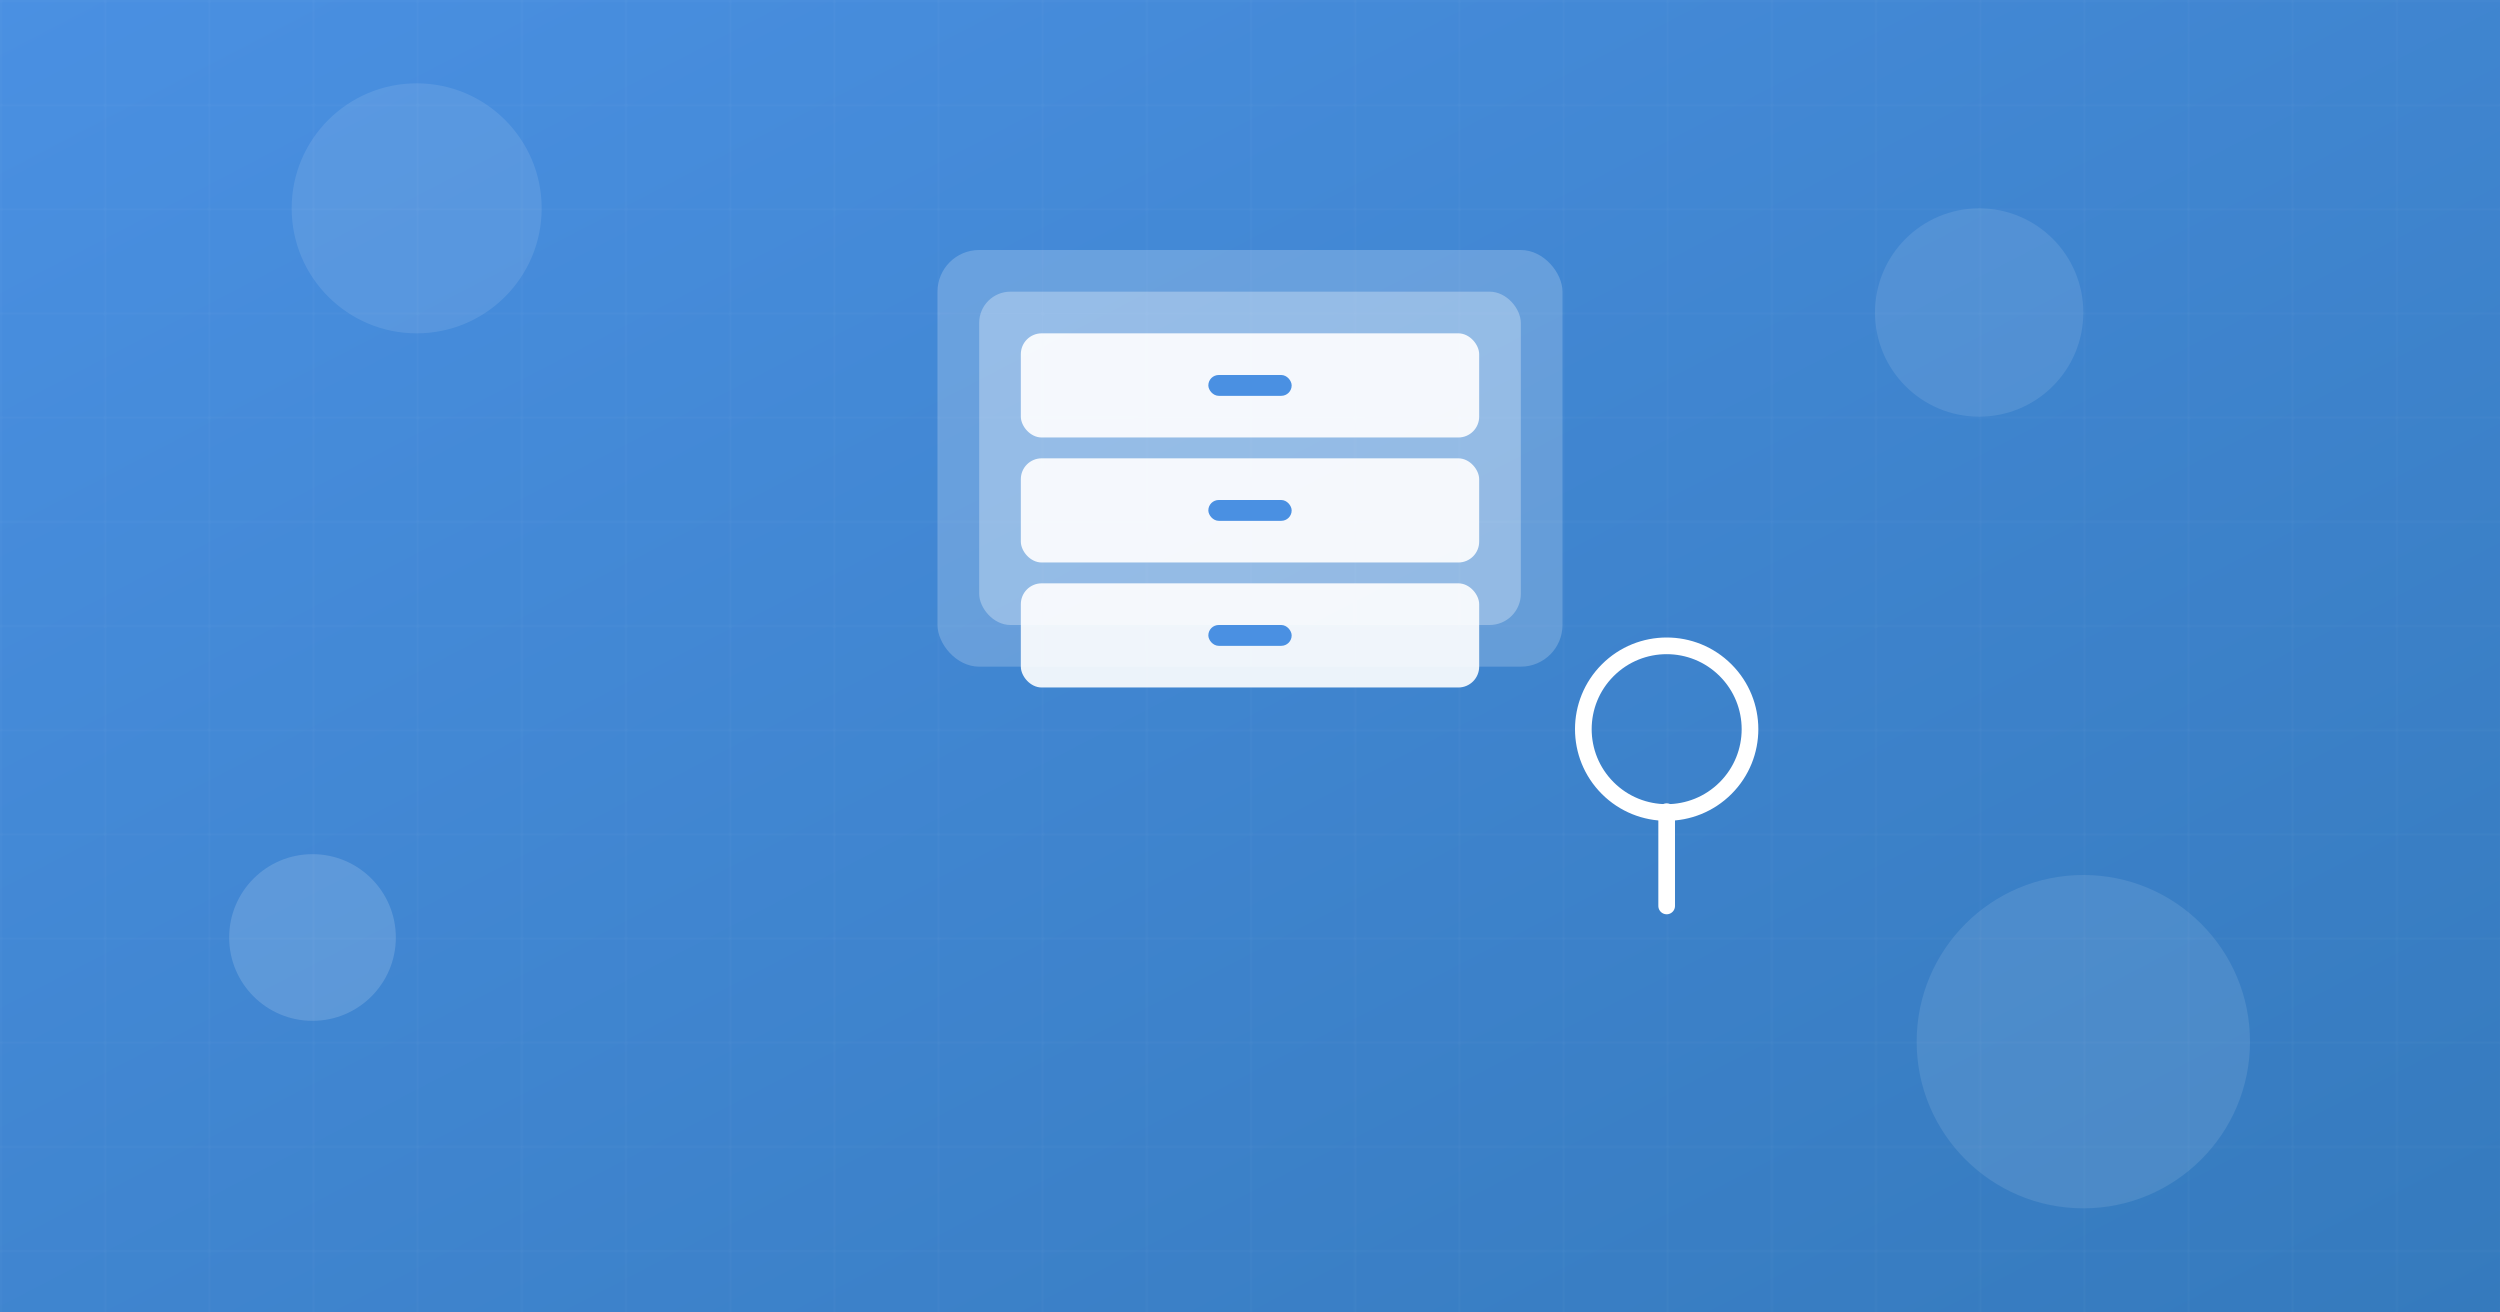 <svg width="1200" height="630" viewBox="0 0 1200 630" xmlns="http://www.w3.org/2000/svg">
  <defs>
    <linearGradient id="bg" x1="0%" y1="0%" x2="100%" y2="100%">
      <stop offset="0%" style="stop-color:#4A90E2;stop-opacity:1" />
      <stop offset="100%" style="stop-color:#357ABD;stop-opacity:1" />
    </linearGradient>
    <pattern id="grid" width="50" height="50" patternUnits="userSpaceOnUse">
      <path d="M 50 0 L 0 0 0 50" fill="none" stroke="white" stroke-width="0.5" opacity="0.1"/>
    </pattern>
  </defs>
  
  <rect width="1200" height="630" fill="url(#bg)"/>
  <rect width="1200" height="630" fill="url(#grid)"/>
  
  <!-- 収納ボックスアイコン -->
  <g transform="translate(600, 200)">
    <rect x="-150" y="-80" width="300" height="200" rx="20" fill="white" opacity="0.2"/>
    <rect x="-130" y="-60" width="260" height="160" rx="15" fill="white" opacity="0.3"/>
    
    <!-- 引き出し -->
    <rect x="-110" y="-40" width="220" height="50" rx="10" fill="white" opacity="0.9"/>
    <rect x="-110" y="20" width="220" height="50" rx="10" fill="white" opacity="0.9"/>
    <rect x="-110" y="80" width="220" height="50" rx="10" fill="white" opacity="0.9"/>
    
    <!-- 取っ手 -->
    <rect x="-20" y="-20" width="40" height="10" rx="5" fill="#4A90E2"/>
    <rect x="-20" y="40" width="40" height="10" rx="5" fill="#4A90E2"/>
    <rect x="-20" y="100" width="40" height="10" rx="5" fill="#4A90E2"/>
  </g>
  
  <!-- 虫眼鏡アイコン -->
  <g transform="translate(800, 350) rotate(45)">
    <circle cx="0" cy="0" r="40" stroke="white" stroke-width="8" fill="none"/>
    <line x1="28" y1="28" x2="60" y2="60" stroke="white" stroke-width="8" stroke-linecap="round"/>
  </g>
  
  
  <!-- 装飾的な円 -->
  <circle cx="200" cy="100" r="60" fill="white" opacity="0.1"/>
  <circle cx="1000" cy="500" r="80" fill="white" opacity="0.1"/>
  <circle cx="150" cy="450" r="40" fill="white" opacity="0.15"/>
  <circle cx="950" cy="150" r="50" fill="white" opacity="0.1"/>
</svg>